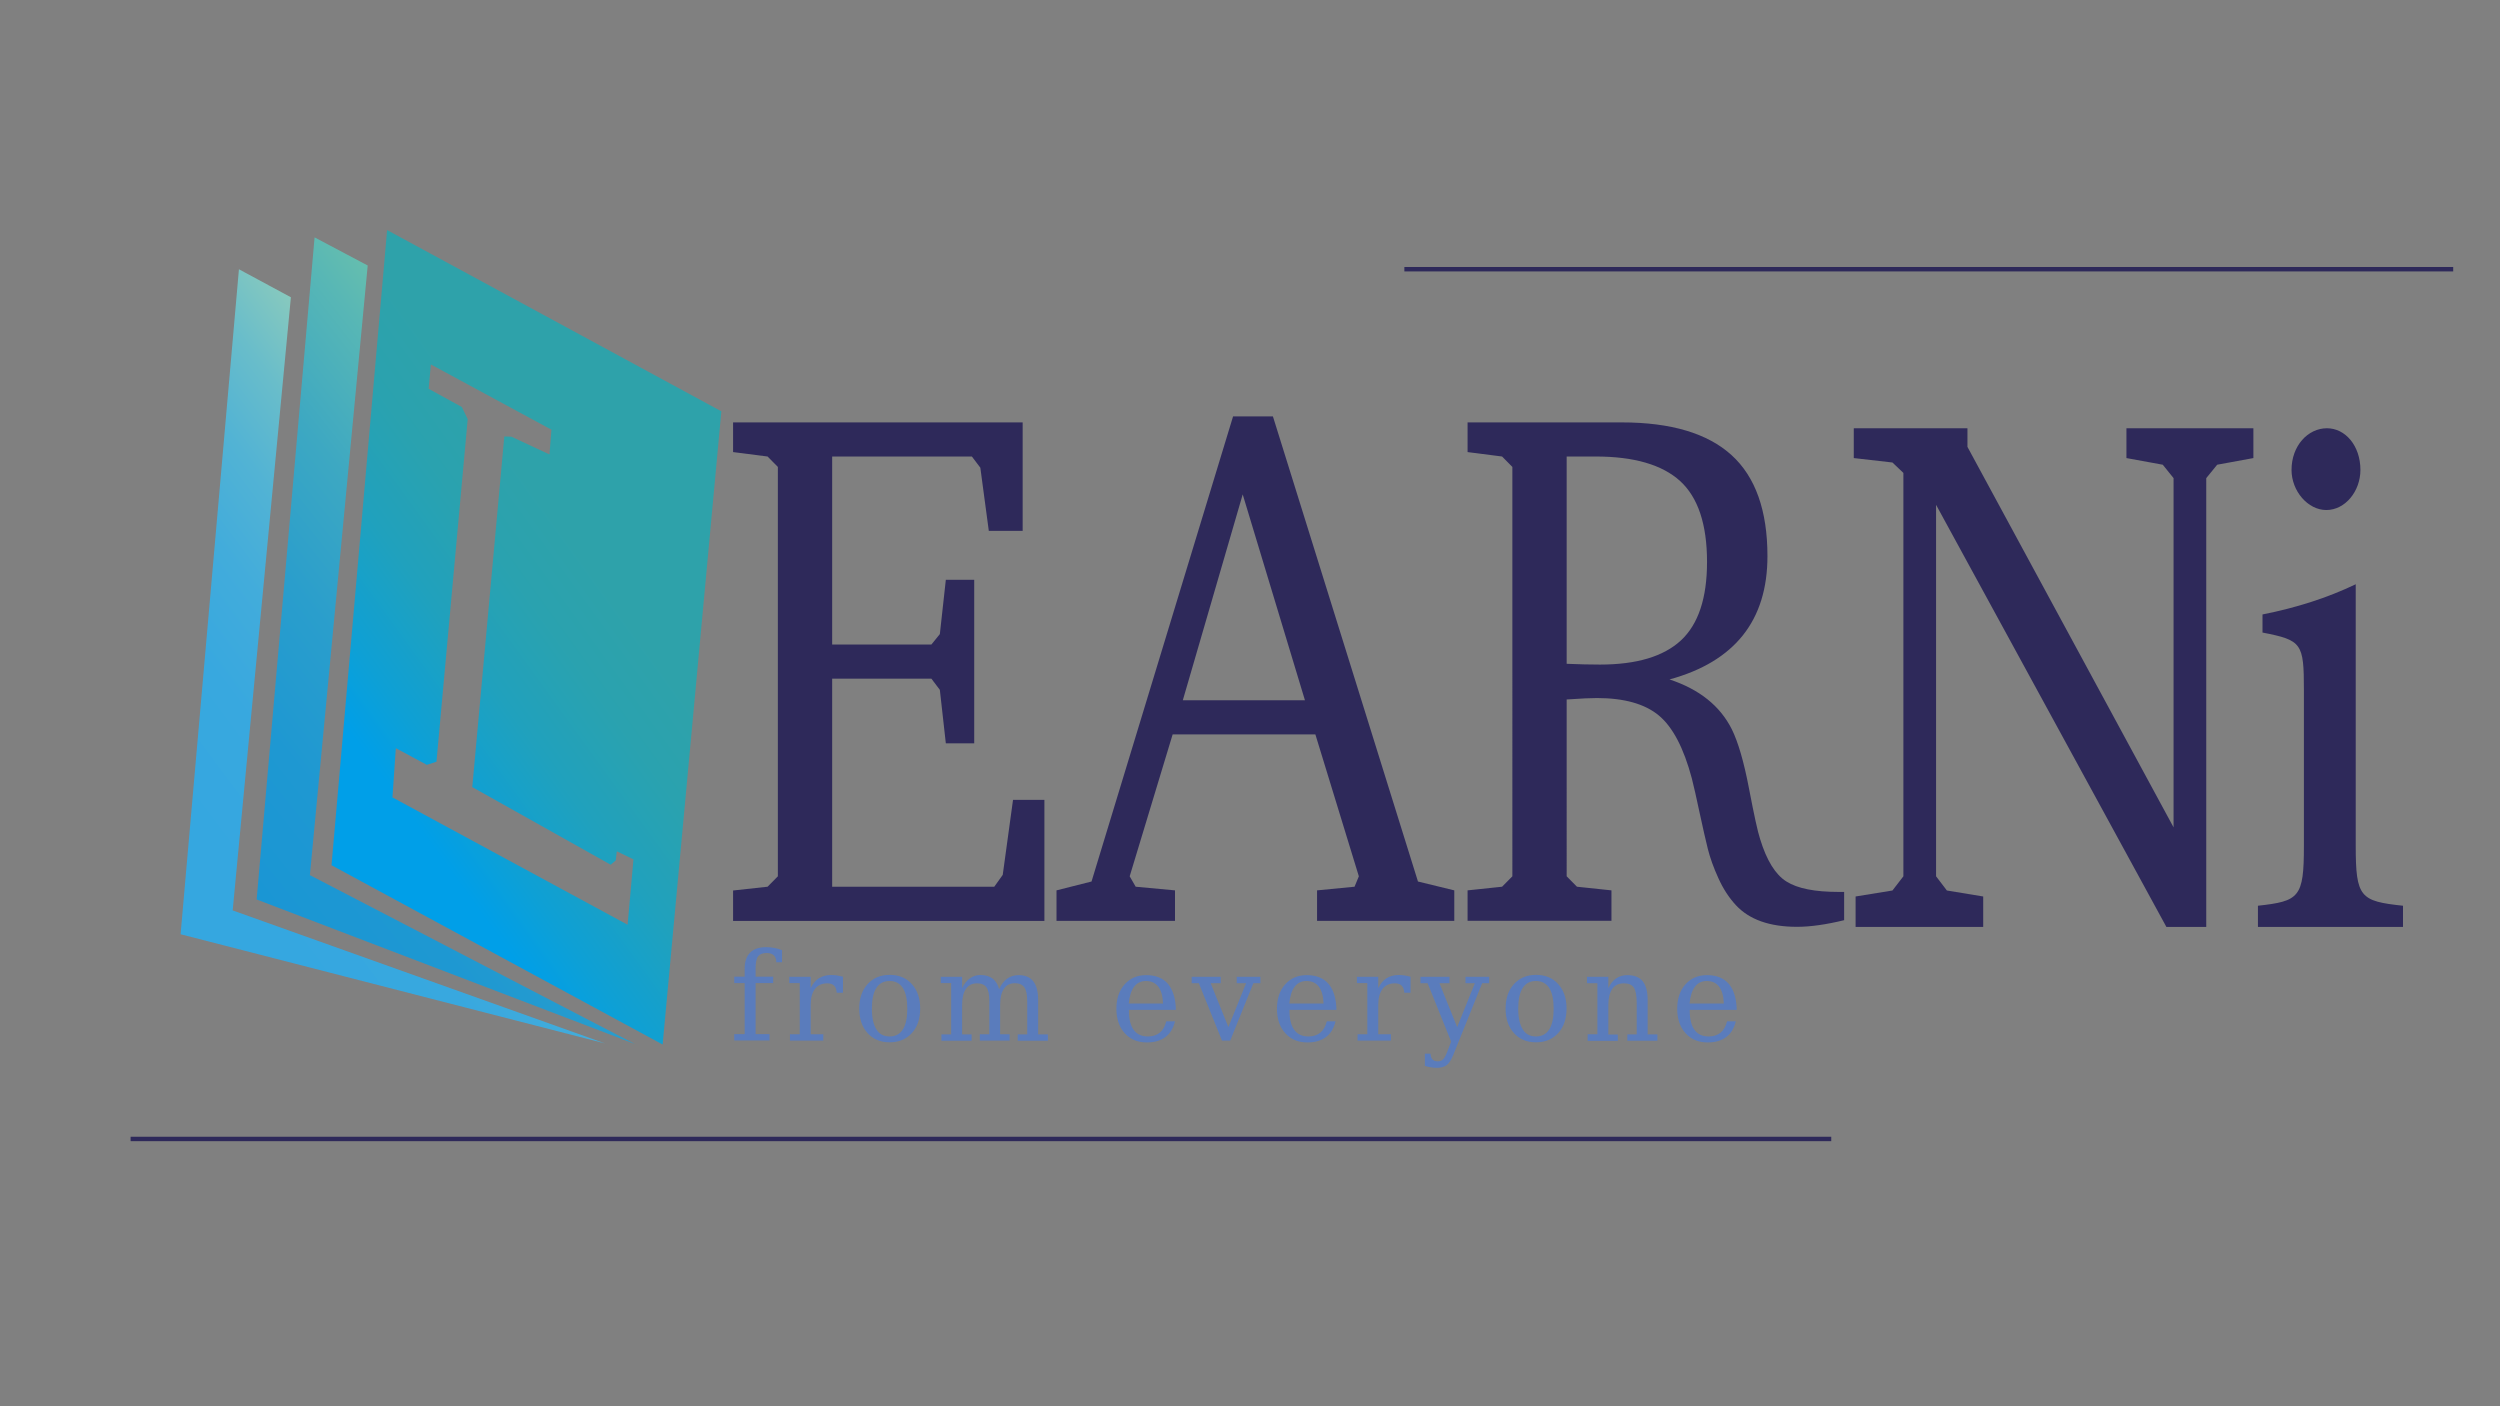 <?xml version="1.0" encoding="utf-8"?>
<!-- Generator: Adobe Illustrator 26.2.1, SVG Export Plug-In . SVG Version: 6.00 Build 0)  -->
<svg version="1.1" id="レイヤー_1" xmlns="http://www.w3.org/2000/svg" xmlns:xlink="http://www.w3.org/1999/xlink" x="0px"
	 y="0px" viewBox="0 0 1920 1080" style="enable-background:new 0 0 1920 1080;" xml:space="preserve">
<rect x="0" y="0" width="1920" height="1080" fill="#808080" stroke="none"/>
<style type="text/css">
	.st0{fill:#54BFDC;}
	.st1{fill:#2E295A;}
	.st2{fill:url(#SVGID_1_);}
	.st3{fill:url(#SVGID_00000140733832141995544450000014006344285259961261_);}
	.st4{fill:url(#SVGID_00000178906731231531880650000006461871190037016963_);}
	.st5{fill:#5A7CBC;}
	.st6{fill:#FFFFFF;stroke:#231815;stroke-width:0.25;stroke-miterlimit:10;}
</style>
<g>
	<path class="st0" d="M518.1,781.6"/>
	<path class="st1" d="M840.1,321"/>
	<g>
		
			<linearGradient id="SVGID_1_" gradientUnits="userSpaceOnUse" x1="167.165" y1="637.657" x2="420.699" y2="449.468" gradientTransform="matrix(1.033 1.740759e-02 -1.674180e-02 0.993 -16.294 -9.255)">
			<stop  offset="0" style="stop-color:#35A7E0"/>
			<stop  offset="0.252" style="stop-color:#38A8DF"/>
			<stop  offset="0.445" style="stop-color:#42ACDB"/>
			<stop  offset="0.619" style="stop-color:#52B3D4"/>
			<stop  offset="0.781" style="stop-color:#69BDCA"/>
			<stop  offset="0.934" style="stop-color:#87C9BE"/>
			<stop  offset="1" style="stop-color:#96CFB8"/>
		</linearGradient>
		<polygon class="st2" points="223.4,228.3 183.5,206.8 138.7,717.5 464.8,801.4 178.7,699.2 		"/>
		
			<linearGradient id="SVGID_00000157280671656918604160000002654816123442461322_" gradientUnits="userSpaceOnUse" x1="180.471" y1="652.795" x2="477.219" y2="419.092" gradientTransform="matrix(1.033 1.740759e-02 -1.674180e-02 0.993 -16.294 -9.255)">
			<stop  offset="4.208954e-07" style="stop-color:#1A96D4"/>
			<stop  offset="0.225" style="stop-color:#1E98D2"/>
			<stop  offset="0.445" style="stop-color:#2A9ECC"/>
			<stop  offset="0.661" style="stop-color:#3DA8C2"/>
			<stop  offset="0.875" style="stop-color:#58B7B5"/>
			<stop  offset="1" style="stop-color:#6CC1AB"/>
		</linearGradient>
		<polygon style="fill:url(#SVGID_00000157280671656918604160000002654816123442461322_);" points="282.4,203.9 241.6,182.3 
			197.1,690.8 487.6,801.8 238,672.1 		"/>
		<g>
			
				<linearGradient id="SVGID_00000160880381209487238960000017971212956531827870_" gradientUnits="userSpaceOnUse" x1="292.969" y1="582.016" x2="545.324" y2="400.295" gradientTransform="matrix(1.033 1.740759e-02 -1.674180e-02 0.993 -16.294 -9.255)">
				<stop  offset="2.770450e-07" style="stop-color:#009FE8"/>
				<stop  offset="0.133" style="stop-color:#0EA0D5"/>
				<stop  offset="0.347" style="stop-color:#20A1BD"/>
				<stop  offset="0.545" style="stop-color:#2AA2AF"/>
				<stop  offset="0.712" style="stop-color:#2EA2AA"/>
			</linearGradient>
			<path style="fill:url(#SVGID_00000160880381209487238960000017971212956531827870_);" d="M297.3,176.7l-42.7,487.8l254.3,137.7
				L554,315.9L297.3,176.7z M482,710.2l-180.6-97.8l2.6-37.8l23.8,12.8l7.4-2.4l24-263.1l-4.5-9.3l-25.5-14l1.7-18.7l92.6,50.1
				l-1.5,19l-29.2-13.6l-5.5-0.2l-24.6,269.3L469,664.1l3.9-3.3l0.8-7l12.8,6.2L482,710.2z"/>
		</g>
	</g>
	<polygon class="st1" points="770.1,671.9 763.6,681 639.1,681 639.1,521.2 715.3,521.2 721.8,529.8 726.4,570.9 748.2,570.9 
		748.2,445.3 726.4,445.3 721.8,487 715.3,495 639.1,495 639.1,350.6 746.4,350.6 752.9,359.2 759.4,407.7 785.4,407.7 785.4,324.4 
		563,324.4 563,347.2 589.5,350.6 597.4,358.6 597.4,673 589.5,681 563,683.9 563,707.3 802.1,707.3 802.1,614.3 778,614.3 	"/>
	<path class="st1" d="M977.6,319.8h-30.6L838.3,677l-26.9,6.8v23.4h91v-23.4l-30.2-2.8l-4.6-8l33-109h109.6l33.4,109l-3.3,8
		l-28.8,2.8v23.4h105.4v-23.4L1089,677L977.6,319.8z M908.4,537.8l46-158.1l47.8,158.1H908.4z"/>
	<path class="st1" d="M1372,677c-8.5-5.3-15.2-16.2-20.2-32.5c-1.9-5.7-4.7-18.7-8.6-39.1c-3.9-20.4-8.3-35.5-13.2-45.4
		c-9-17.9-24.9-30.6-47.8-38.2c50.1-13.7,75.2-45.3,75.2-94.7c0-35-9.2-60.9-27.6-77.6c-18.4-16.7-46.5-25.1-84.3-25.1h-118.4v22.8
		l26.5,3.4l7.9,8V673l-7.9,8l-26.5,2.8v23.4h110.5v-23.4l-26.5-2.8l-7.9-8V537.2c11.1-0.8,18.9-1.1,23.2-1.1
		c21,0,36.9,4.5,47.6,13.4c10.7,8.9,19.1,25,25.3,48.2c1.5,6.1,3.6,14.9,6,26.5c2.5,11.6,4.6,20.8,6.3,27.7
		c1.7,6.8,4.4,14.4,8.1,22.5c3.7,8.2,8.2,15.1,13.5,20.8c10.2,11,25.8,16.6,46.9,16.6c10.2,0,22.3-1.7,36.2-5.1V685h-4.2
		C1393.9,685,1380.5,682.4,1372,677z M1228.7,510.4c-7.4,0-15.9-0.2-25.5-0.6V350.6h22.3c29.4,0,51,6.3,64.8,18.8
		c13.8,12.6,20.7,33.3,20.7,62.2c0,27.8-6.7,47.8-20,60.2C1277.6,504.2,1256.9,510.4,1228.7,510.4z"/>
	<polygon class="st1" points="1633.1,351.8 1661,356.9 1669.3,367.2 1669.3,635.4 1511,343.2 1511,328.9 1423.7,328.9 1423.7,351.8 
		1453.4,355.2 1461.8,363.2 1461.8,673 1453.4,683.9 1425.1,688.5 1425.1,711.9 1523.1,711.9 1523.1,688.5 1495.2,683.9 1486.9,673 
		1486.9,387.7 1663.8,711.9 1694.4,711.9 1694.4,367.2 1702.8,356.9 1730.6,351.8 1730.6,328.9 1633.1,328.9 	"/>
	<g>
		<path class="st5" d="M600.6,739h-4.4c0-2.3-0.7-4.1-1.9-5.3c-1.3-1.2-3.1-1.8-5.5-1.8c-3.1,0-5.3,0.9-6.6,2.6
			c-1.3,1.7-1.9,4.8-1.9,9.3v6.3h13.5v4.9h-13.5v39.2H591v4.9h-27.1v-4.9h8v-39.2h-8v-4.9h8V744c0-5.5,1.4-9.6,4.2-12.4
			c2.8-2.8,6.9-4.2,12.4-4.2c2,0,4.1,0.2,6.1,0.6c2,0.4,4.1,0.9,6,1.7V739z"/>
		<path class="st5" d="M647.4,750.1v12.3h-4.8c-0.2-2.4-0.8-4.2-2-5.4c-1.2-1.2-2.9-1.8-5.2-1.8c-4.1,0-7.3,1.4-9.5,4.3
			c-2.2,2.9-3.3,7-3.3,12.4v22.4h9.7v4.9h-25.6v-4.9h7.5V755h-8v-4.8h16.4v8.7c1.6-3.4,3.7-5.9,6.3-7.6c2.6-1.6,5.7-2.5,9.4-2.5
			c1.3,0,2.8,0.1,4.3,0.3C644.1,749.4,645.7,749.7,647.4,750.1z"/>
		<path class="st5" d="M683.2,800.5c-7,0-12.7-2.4-16.9-7.1c-4.3-4.7-6.4-11-6.4-18.8c0-7.8,2.1-14.1,6.4-18.8
			c4.3-4.7,9.9-7.1,17-7.1c7.1,0,12.8,2.4,17,7.1c4.3,4.7,6.4,11,6.4,18.8c0,7.8-2.1,14.1-6.4,18.8
			C695.9,798.2,690.2,800.5,683.2,800.5z M683.2,796c4.5,0,7.9-1.8,10.2-5.4c2.3-3.6,3.4-8.9,3.4-15.9c0-7-1.1-12.3-3.4-15.9
			c-2.3-3.6-5.7-5.4-10.2-5.4c-4.5,0-7.9,1.8-10.2,5.4c-2.3,3.6-3.4,8.9-3.4,15.9c0,7,1.2,12.3,3.5,15.9
			C675.3,794.2,678.7,796,683.2,796z"/>
		<path class="st5" d="M767.3,759.7c1.6-3.6,3.7-6.3,6.2-8.1c2.5-1.8,5.4-2.7,8.8-2.7c5.1,0,8.8,1.6,11.3,4.8
			c2.5,3.2,3.7,8,3.7,14.4v26.3h7.5v4.9h-23.2v-4.9h7.3V769c0-5-0.7-8.6-2.2-10.7c-1.5-2.1-3.9-3.2-7.2-3.2c-3.7,0-6.6,1.4-8.5,4.3
			c-2,2.9-2.9,7-2.9,12.5v22.4h7.3v4.9h-22.9v-4.9h7.3v-25.6c0-4.9-0.7-8.4-2.2-10.4c-1.5-2.1-3.9-3.1-7.3-3.1
			c-3.7,0-6.5,1.4-8.5,4.3c-2,2.9-2.9,7-2.9,12.5v22.4h7.3v4.9h-23.2v-4.9h7.5V755h-8v-4.8h16.4v8.7c1.5-3.3,3.5-5.7,5.9-7.5
			c2.4-1.7,5.1-2.6,8.2-2.6c3.7,0,6.9,0.9,9.4,2.8C764.8,753.6,766.5,756.2,767.3,759.7z"/>
		<path class="st5" d="M903.1,775.6h-36.1v0.4c0,6.6,1.2,11.6,3.7,15c2.5,3.4,6.1,5,10.9,5c3.7,0,6.7-1,9.1-2.9c2.4-2,4-4.8,5-8.7
			h6.7c-1.3,5.4-3.8,9.4-7.4,12.1c-3.6,2.7-8.3,4.1-14.2,4.1c-7.1,0-12.8-2.4-17-7.1c-4.3-4.7-6.4-11-6.4-18.8
			c0-7.7,2.1-14,6.3-18.7c4.2-4.7,9.7-7.1,16.6-7.1c7.3,0,12.9,2.3,16.8,6.8C900.8,760.3,902.9,766.9,903.1,775.6z M893.2,770.7
			c-0.2-5.7-1.4-10-3.6-12.9c-2.2-2.9-5.4-4.4-9.5-4.4c-3.8,0-6.9,1.5-9.1,4.4c-2.2,2.9-3.6,7.2-4.1,12.9H893.2z"/>
		<path class="st5" d="M938.5,799.2l-17.8-44.1h-5.5v-4.9h22.3v4.9h-7.7l13.6,33.7l13.6-33.7h-7.2v-4.9h18.2v4.9h-5.4l-17.8,44.1
			H938.5z"/>
		<path class="st5" d="M1026.4,775.6h-36.1v0.4c0,6.6,1.2,11.6,3.7,15c2.5,3.4,6.1,5,10.9,5c3.7,0,6.7-1,9.1-2.9c2.4-2,4-4.8,5-8.7
			h6.7c-1.3,5.4-3.8,9.4-7.4,12.1c-3.6,2.7-8.3,4.1-14.2,4.1c-7.1,0-12.8-2.4-17-7.1c-4.3-4.7-6.4-11-6.4-18.8
			c0-7.7,2.1-14,6.3-18.7c4.2-4.7,9.7-7.1,16.6-7.1c7.3,0,12.9,2.3,16.8,6.8C1024.2,760.3,1026.2,766.9,1026.4,775.6z M1016.5,770.7
			c-0.2-5.7-1.4-10-3.6-12.9c-2.2-2.9-5.4-4.4-9.5-4.4c-3.8,0-6.9,1.5-9.1,4.4c-2.2,2.9-3.6,7.2-4.1,12.9H1016.5z"/>
		<path class="st5" d="M1083.3,750.1v12.3h-4.8c-0.2-2.4-0.8-4.2-2-5.4c-1.2-1.2-2.9-1.8-5.2-1.8c-4.1,0-7.3,1.4-9.5,4.3
			c-2.2,2.9-3.3,7-3.3,12.4v22.4h9.7v4.9h-25.6v-4.9h7.5V755h-8v-4.8h16.4v8.7c1.6-3.4,3.7-5.9,6.3-7.6c2.6-1.6,5.7-2.5,9.4-2.5
			c1.3,0,2.8,0.1,4.3,0.3C1080.1,749.4,1081.7,749.7,1083.3,750.1z"/>
		<path class="st5" d="M1111.3,808.2l3.2-8.2l-18.1-44.9h-5.5v-4.9h22.3v4.9h-7.7l13.6,33.7l13.6-33.7h-7.2v-4.9h18.2v4.9h-5.4
			l-22.2,55.1c-1.5,3.8-3.2,6.4-5,7.8c-1.9,1.4-4.5,2.1-7.8,2.1c-1.4,0-2.9-0.1-4.4-0.4c-1.5-0.2-3-0.6-4.6-1.1v-9.4h4.3
			c0.2,2.1,0.7,3.6,1.6,4.5s2.2,1.4,4,1.4c1.7,0,3-0.5,4-1.4C1109.1,812.9,1110.2,811,1111.3,808.2z"/>
		<path class="st5" d="M1179.6,800.5c-7,0-12.7-2.4-16.9-7.1c-4.3-4.7-6.4-11-6.4-18.8c0-7.8,2.1-14.1,6.4-18.8
			c4.3-4.7,9.9-7.1,17-7.1c7.1,0,12.8,2.4,17,7.1c4.3,4.7,6.4,11,6.4,18.8c0,7.8-2.1,14.1-6.4,18.8
			C1192.3,798.2,1186.7,800.5,1179.6,800.5z M1179.6,796c4.5,0,7.9-1.8,10.2-5.4c2.3-3.6,3.4-8.9,3.4-15.9c0-7-1.1-12.3-3.4-15.9
			c-2.3-3.6-5.7-5.4-10.2-5.4c-4.5,0-7.9,1.8-10.2,5.4c-2.3,3.6-3.4,8.9-3.4,15.9c0,7,1.2,12.3,3.5,15.9
			C1171.7,794.2,1175.1,796,1179.6,796z"/>
		<path class="st5" d="M1219.3,799.2v-4.9h7.5v-39.2h-8v-4.9h16.4v8.7c1.5-3.3,3.5-5.8,6-7.5c2.5-1.7,5.4-2.5,8.6-2.5
			c5.4,0,9.3,1.6,11.8,4.7c2.5,3.1,3.8,7.9,3.8,14.5v26.3h7.5v4.9h-23.1v-4.9h7.2v-23.6c0-6-0.7-10.1-2.2-12.3
			c-1.5-2.2-4-3.3-7.7-3.3c-3.9,0-6.8,1.4-8.9,4.3c-2,2.9-3,7.1-3,12.6v22.4h7.3v4.9H1219.3z"/>
		<path class="st5" d="M1333.8,775.6h-36.1v0.4c0,6.6,1.2,11.6,3.7,15c2.5,3.4,6.1,5,10.9,5c3.7,0,6.7-1,9.1-2.9c2.4-2,4-4.8,5-8.7
			h6.7c-1.3,5.4-3.8,9.4-7.4,12.1c-3.6,2.7-8.3,4.1-14.2,4.1c-7.1,0-12.8-2.4-17-7.1c-4.3-4.7-6.4-11-6.4-18.8
			c0-7.7,2.1-14,6.3-18.7s9.7-7.1,16.6-7.1c7.3,0,12.9,2.3,16.8,6.8C1331.6,760.3,1333.6,766.9,1333.8,775.6z M1323.9,770.7
			c-0.2-5.7-1.4-10-3.6-12.9c-2.2-2.9-5.4-4.4-9.5-4.4c-3.8,0-6.9,1.5-9.1,4.4c-2.2,2.9-3.6,7.2-4.1,12.9H1323.9z"/>
	</g>
	<path class="st6" d="M471.5,684.7"/>
	<path class="st6" d="M474.9,653.4"/>
	<path class="st6" d="M576.2,375"/>
	<path class="st6" d="M192.1,443.7"/>
	<g>
		<g>
			<path class="st1" d="M1734.1,711.9v-16.3c31.8-3.5,35.3-6.4,35.3-45.9V530c0-36-1.5-38.3-31.8-44.2v-13.9
				c26.2-5.2,49.9-12.8,71.6-23.2c0,24.4,0,48.8,0,73.2v127.8c0,39.5,3.5,42.4,36.3,45.9v16.3H1734.1z M1786.6,391.7
				c-14.1,0-26.7-14.5-26.7-30.8c0-18.6,12.6-32,27.2-32c14.1,0,25.7,13.4,25.7,32C1812.8,377.2,1801.2,391.7,1786.6,391.7z"/>
		</g>
	</g>
</g>
<rect x="100.3" y="872.9" transform="matrix(-1 -1.224647e-16 1.224647e-16 -1 1506.706 1749.316)" class="st1" width="1306.1" height="3.4"/>
<path class="st1" d="M1098.9,929.1"/>
<path class="st6" d="M823.1,985.5"/>
<rect x="1078.5" y="205.1" transform="matrix(-1 -1.224647e-16 1.224647e-16 -1 2962.556 413.552)" class="st1" width="805.5" height="3.4"/>
</svg>
